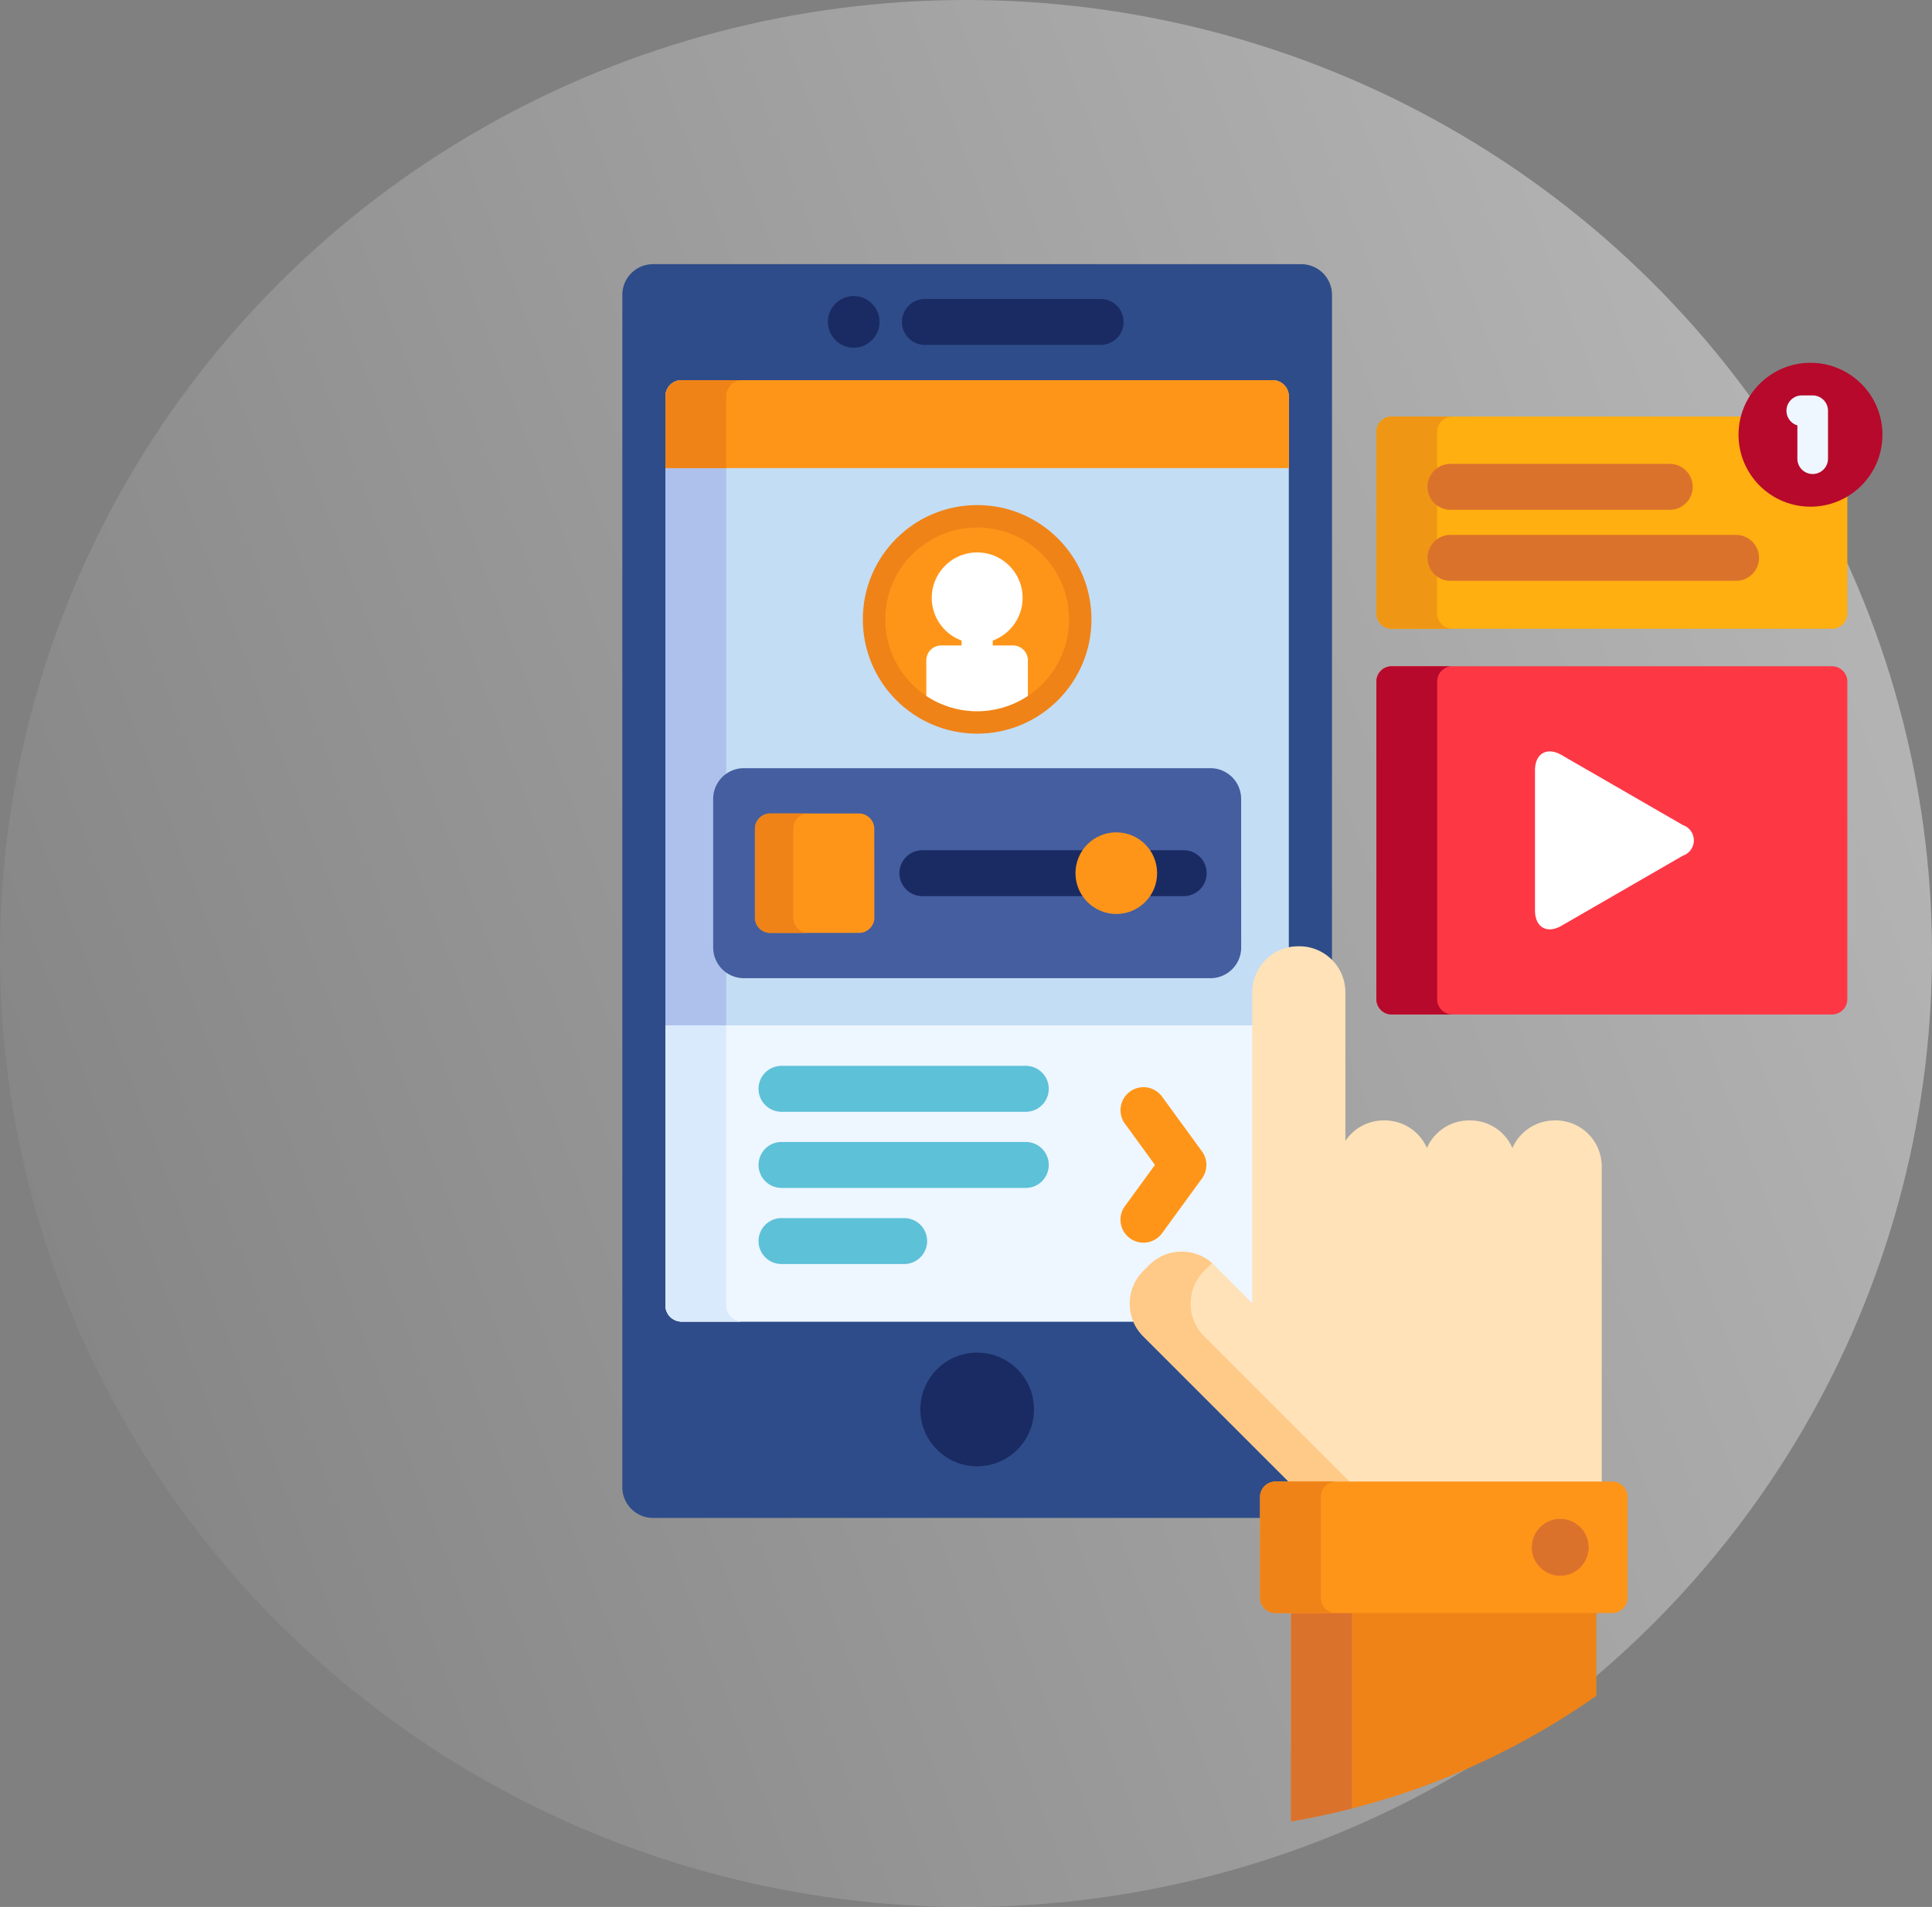 <svg xmlns="http://www.w3.org/2000/svg" xmlns:xlink="http://www.w3.org/1999/xlink" width="78" height="77" viewBox="0 0 78 77">
  <rect x="0" y="0" width="78" height="77" fill="#808080" stroke="none"/>
  <defs>
    <linearGradient id="linear-gradient" x1="0.974" y1="0.238" x2="-0.052" y2="0.609" gradientUnits="objectBoundingBox">
      <stop offset="0" stop-color="#fff"/>
      <stop offset="1" stop-color="#ffffff" stop-opacity="0.071"/>
    </linearGradient>
  </defs>
  <g id="Social_App" data-name="Social App" transform="translate(-187.529 -1358.734)">
    <ellipse id="Ellipse_381" data-name="Ellipse 381" cx="39" cy="38.5" rx="39" ry="38.5" transform="translate(187.529 1358.734)" opacity="0.42" fill="url(#linear-gradient)"/>
    <g id="Social_App-2" data-name="Social App" transform="translate(133.954 1369.401)">
      <path id="Path_52058" data-name="Path 52058" d="M104.571,49.773a.5.5,0,0,1,.495-.495h.54a.124.124,0,0,0,.087-.211l-5.874-5.874a1.736,1.736,0,0,1,0-2.448l.245-.245a1.736,1.736,0,0,1,2.448,0l1.54,1.54a.124.124,0,0,0,.087.036.122.122,0,0,0,.047-.009.124.124,0,0,0,.076-.114V29.395a1.733,1.733,0,0,1,1.731-1.731h.051a1.726,1.726,0,0,1,1.307.6V1.236A1.24,1.24,0,0,0,106.115,0H79.937A1.24,1.24,0,0,0,78.7,1.236V49.388a1.24,1.24,0,0,0,1.236,1.236H104.57v-.852Z" fill="#2e4c89"/>
      <path id="Path_52059" data-name="Path 52059" d="M111.637,75.161a1.719,1.719,0,0,1,.5-1.224l.245-.245a1.736,1.736,0,0,1,2.448,0l1.54,1.54a.124.124,0,0,0,.087.036.122.122,0,0,0,.047-.009.124.124,0,0,0,.076-.114V62.586a1.733,1.733,0,0,1,1.351-1.687V38.526a.654.654,0,0,0-.652-.652H93.415a.654.654,0,0,0-.652.652V75.236a.654.654,0,0,0,.652.652H111.8A1.73,1.73,0,0,1,111.637,75.161Z" transform="translate(-12.323 -33.191)" fill="#c3ddf4"/>
      <path id="Path_52060" data-name="Path 52060" d="M95.216,75.236V38.526a.654.654,0,0,1,.652-.652H93.415a.654.654,0,0,0-.652.652V75.236a.654.654,0,0,0,.652.652h2.453A.654.654,0,0,1,95.216,75.236Z" transform="translate(-12.323 -33.191)" fill="#aec1ed"/>
      <g id="Group_65378" data-name="Group 65378" transform="translate(86.999 1.287)">
        <circle id="Ellipse_562" data-name="Ellipse 562" cx="2.295" cy="2.295" r="2.295" transform="translate(3.732 42.662)" fill="#1a2b63"/>
        <path id="Path_52061" data-name="Path 52061" d="M178.025,13.2h-7.093a.927.927,0,0,1,0-1.855h7.093a.927.927,0,0,1,0,1.855Z" transform="translate(-167.014 -11.226)" fill="#1a2b63"/>
        <circle id="Ellipse_563" data-name="Ellipse 563" cx="1.043" cy="1.043" r="1.043" transform="translate(0)" fill="#1a2b63"/>
      </g>
      <path id="Path_52062" data-name="Path 52062" d="M117.284,37.874H93.415a.654.654,0,0,0-.652.652v2.9h25.174v-2.9A.655.655,0,0,0,117.284,37.874Z" transform="translate(-12.323 -33.191)" fill="#ff9518"/>
      <path id="Path_52063" data-name="Path 52063" d="M95.869,37.874H93.415a.654.654,0,0,0-.652.652v2.9h2.453v-2.9A.654.654,0,0,1,95.869,37.874Z" transform="translate(-12.323 -33.191)" fill="#ef8318"/>
      <path id="Path_52064" data-name="Path 52064" d="M129.681,171.837a1.24,1.24,0,0,1-1.236,1.236H109.6a1.24,1.24,0,0,1-1.236-1.236v-6.008a1.24,1.24,0,0,1,1.236-1.236h18.843a1.24,1.24,0,0,1,1.236,1.236Z" transform="translate(-25.996 -144.242)" fill="#445ea0"/>
      <path id="Path_52065" data-name="Path 52065" d="M111.637,259.833a1.718,1.718,0,0,1,.5-1.224l.245-.245a1.736,1.736,0,0,1,2.448,0l1.54,1.54a.124.124,0,0,0,.087.036.122.122,0,0,0,.047-.009.124.124,0,0,0,.076-.114V248.6H92.763v11.308a.654.654,0,0,0,.652.652H111.8A1.731,1.731,0,0,1,111.637,259.833Z" transform="translate(-12.323 -217.864)" fill="#eef6ff"/>
      <path id="Path_52066" data-name="Path 52066" d="M95.216,259.909V248.6H92.763v11.308a.654.654,0,0,0,.652.652h2.453A.654.654,0,0,1,95.216,259.909Z" transform="translate(-12.323 -217.864)" fill="#d9eafc"/>
      <g id="Group_65379" data-name="Group 65379" transform="translate(84.2 32.37)">
        <path id="Path_52067" data-name="Path 52067" d="M133.969,263.663h-9.862a.927.927,0,0,1,0-1.855h9.862a.927.927,0,1,1,0,1.855Z" transform="translate(-123.18 -261.808)" fill="#5dc1d8"/>
        <path id="Path_52068" data-name="Path 52068" d="M133.969,288.528h-9.862a.927.927,0,1,1,0-1.855h9.862a.927.927,0,1,1,0,1.855Z" transform="translate(-123.18 -283.599)" fill="#5dc1d8"/>
        <path id="Path_52069" data-name="Path 52069" d="M129.058,313.392h-4.951a.927.927,0,1,1,0-1.855h4.951a.927.927,0,1,1,0,1.855Z" transform="translate(-123.18 -305.389)" fill="#5dc1d8"/>
      </g>
      <path id="Path_52070" data-name="Path 52070" d="M242.288,275.065a.927.927,0,0,1-.749-1.474l1.214-1.665-1.213-1.665a.927.927,0,1,1,1.5-1.092l1.611,2.211a.927.927,0,0,1,0,1.092l-1.611,2.211A.927.927,0,0,1,242.288,275.065Z" transform="translate(-142.549 -235.555)" fill="#ff9518"/>
      <path id="Path_52071" data-name="Path 52071" d="M297.073,439.522v8.535a30.127,30.127,0,0,0,12.327-5.073v-3.463Z" transform="translate(-191.373 -385.18)" fill="#ef8318"/>
      <path id="Path_52072" data-name="Path 52072" d="M297.073,439.522v8.535q1.245-.21,2.453-.521v-8.014Z" transform="translate(-191.373 -385.18)" fill="#db722c"/>
      <path id="Path_52073" data-name="Path 52073" d="M263.468,244.482v-12.85a1.86,1.86,0,0,0-1.855-1.855h-.051a1.86,1.86,0,0,0-1.7,1.113,1.86,1.86,0,0,0-1.7-1.113h-.052a1.86,1.86,0,0,0-1.7,1.113,1.86,1.86,0,0,0-1.7-1.113h-.051a1.856,1.856,0,0,0-1.541.827V224.6a1.86,1.86,0,0,0-1.855-1.855h-.051a1.86,1.86,0,0,0-1.855,1.855v12.558l-1.54-1.54a1.86,1.86,0,0,0-2.623,0l-.245.245a1.86,1.86,0,0,0,0,2.623l6,6Z" transform="translate(-145.226 -195.203)" fill="#ffe2b8"/>
      <path id="Path_52074" data-name="Path 52074" d="M253.407,331.9l-6-6a1.86,1.86,0,0,1,0-2.623l.245-.245c.027-.027.056-.051.085-.077a1.859,1.859,0,0,0-2.538.077l-.245.245a1.86,1.86,0,0,0,0,2.623l6,6Z" transform="translate(-145.225 -282.618)" fill="#ffc987"/>
      <path id="Path_52075" data-name="Path 52075" d="M301.769,402.261a.62.62,0,0,1-.618.618h-13.6a.62.62,0,0,1-.618-.618v-4.074a.62.62,0,0,1,.618-.618h13.6a.62.62,0,0,1,.618.618Z" transform="translate(-182.487 -348.413)" fill="#ff9518"/>
      <path id="Path_52076" data-name="Path 52076" d="M289.386,402.261v-4.074a.62.62,0,0,1,.618-.618h-2.453a.62.62,0,0,0-.618.618v4.074a.62.62,0,0,0,.618.618H290A.62.62,0,0,1,289.386,402.261Z" transform="translate(-182.486 -348.413)" fill="#ef8318"/>
      <circle id="Ellipse_564" data-name="Ellipse 564" cx="1.149" cy="1.149" r="1.149" transform="translate(115.416 50.662)" fill="#db722c"/>
      <path id="Path_52077" data-name="Path 52077" d="M343.934,144.75a.62.62,0,0,1-.618.618H325.538a.62.62,0,0,1-.618-.618V131.924a.62.62,0,0,1,.618-.618h17.778a.62.62,0,0,1,.618.618Z" transform="translate(-215.777 -115.071)" fill="#fe3745"/>
      <path id="Path_52078" data-name="Path 52078" d="M376.7,159.88c0-.68.482-.958,1.071-.618l4.9,2.829a.653.653,0,0,1,0,1.236l-4.9,2.829c-.589.34-1.071.062-1.071-.618Z" transform="translate(-261.153 -139.443)" fill="#fff"/>
      <path id="Path_52079" data-name="Path 52079" d="M342.446,53.273a2.78,2.78,0,0,1-2.682-3.517H325.538a.62.62,0,0,0-.618.618v7.334a.62.62,0,0,0,.618.618h17.778a.62.62,0,0,0,.618-.618V52.839A2.763,2.763,0,0,1,342.446,53.273Z" transform="translate(-215.777 -43.604)" fill="#ffaf10"/>
      <path id="Path_52080" data-name="Path 52080" d="M327.373,144.75V131.924a.62.62,0,0,1,.618-.618h-2.453a.62.62,0,0,0-.618.618V144.75a.62.62,0,0,0,.618.618h2.453A.62.62,0,0,1,327.373,144.75Z" transform="translate(-215.777 -115.071)" fill="#b7092b"/>
      <path id="Path_52081" data-name="Path 52081" d="M327.373,57.708V50.374a.62.62,0,0,1,.618-.618h-2.453a.62.62,0,0,0-.618.618v7.334a.62.62,0,0,0,.618.618h2.453A.62.62,0,0,1,327.373,57.708Z" transform="translate(-215.777 -43.604)" fill="#ef9614"/>
      <circle id="Ellipse_565" data-name="Ellipse 565" cx="2.905" cy="2.905" r="2.905" transform="translate(123.764 3.982)" fill="#b7092b"/>
      <path id="Path_52082" data-name="Path 52082" d="M459.883,46.043a.618.618,0,0,1-.618-.618V44.08a.618.618,0,0,1,.178-1.21h.44a.618.618,0,0,1,.618.618v1.937A.618.618,0,0,1,459.883,46.043Z" transform="translate(-333.125 -37.57)" fill="#eef6ff"/>
      <g id="Group_65380" data-name="Group 65380" transform="translate(111.209 8.064)">
        <path id="Path_52083" data-name="Path 52083" d="M351.4,67.078h-8.852a.927.927,0,0,1,0-1.855H351.4a.927.927,0,1,1,0,1.855Z" transform="translate(-341.622 -65.223)" fill="#db722c"/>
        <path id="Path_52084" data-name="Path 52084" d="M354.078,90.269H342.549a.927.927,0,0,1,0-1.855h11.528a.927.927,0,1,1,0,1.855Z" transform="translate(-341.622 -85.547)" fill="#db722c"/>
      </g>
      <circle id="Ellipse_566" data-name="Ellipse 566" cx="4.615" cy="4.615" r="4.615" transform="translate(88.41 9.727)" fill="#ef8318"/>
      <circle id="Ellipse_567" data-name="Ellipse 567" cx="3.709" cy="3.709" r="3.709" transform="translate(89.317 10.633)" fill="#ff9518"/>
      <path id="Path_52085" data-name="Path 52085" d="M181.478,97.92h-.824v-.2a1.834,1.834,0,1,0-1.259,0v.2h-.824a.6.6,0,0,0-.6.6v1.438a3.708,3.708,0,0,0,4.1,0V98.518A.6.6,0,0,0,181.478,97.92Z" transform="translate(-86.998 -82.524)" fill="#fff"/>
      <path id="Path_52086" data-name="Path 52086" d="M126.822,183.593a.62.62,0,0,1-.618.618h-3.586a.62.62,0,0,1-.618-.618v-3.586a.62.62,0,0,1,.618-.618H126.2a.62.62,0,0,1,.618.618Z" transform="translate(-37.946 -157.209)" fill="#ff9518"/>
      <path id="Path_52087" data-name="Path 52087" d="M123.547,183.593v-3.586a.62.62,0,0,1,.618-.618h-1.547a.62.62,0,0,0-.618.618v3.586a.62.62,0,0,0,.618.618h1.547A.62.62,0,0,1,123.547,183.593Z" transform="translate(-37.946 -157.209)" fill="#ef8318"/>
      <g id="Group_65381" data-name="Group 65381" transform="translate(89.886 23.663)">
        <path id="Path_52088" data-name="Path 52088" d="M176.4,192.316a1.515,1.515,0,0,1,.317-.927h-6.623a.927.927,0,1,0,0,1.855h6.623A1.516,1.516,0,0,1,176.4,192.316Z" transform="translate(-169.166 -191.389)" fill="#1a2b63"/>
        <path id="Path_52089" data-name="Path 52089" d="M251.28,191.389h-1.512a1.514,1.514,0,0,1,0,1.855h1.512a.927.927,0,0,0,0-1.855Z" transform="translate(-239.802 -191.389)" fill="#1a2b63"/>
      </g>
      <circle id="Ellipse_568" data-name="Ellipse 568" cx="1.648" cy="1.648" r="1.648" transform="translate(96.995 22.942)" fill="#ff9518"/>
    </g>
  </g>
</svg>
